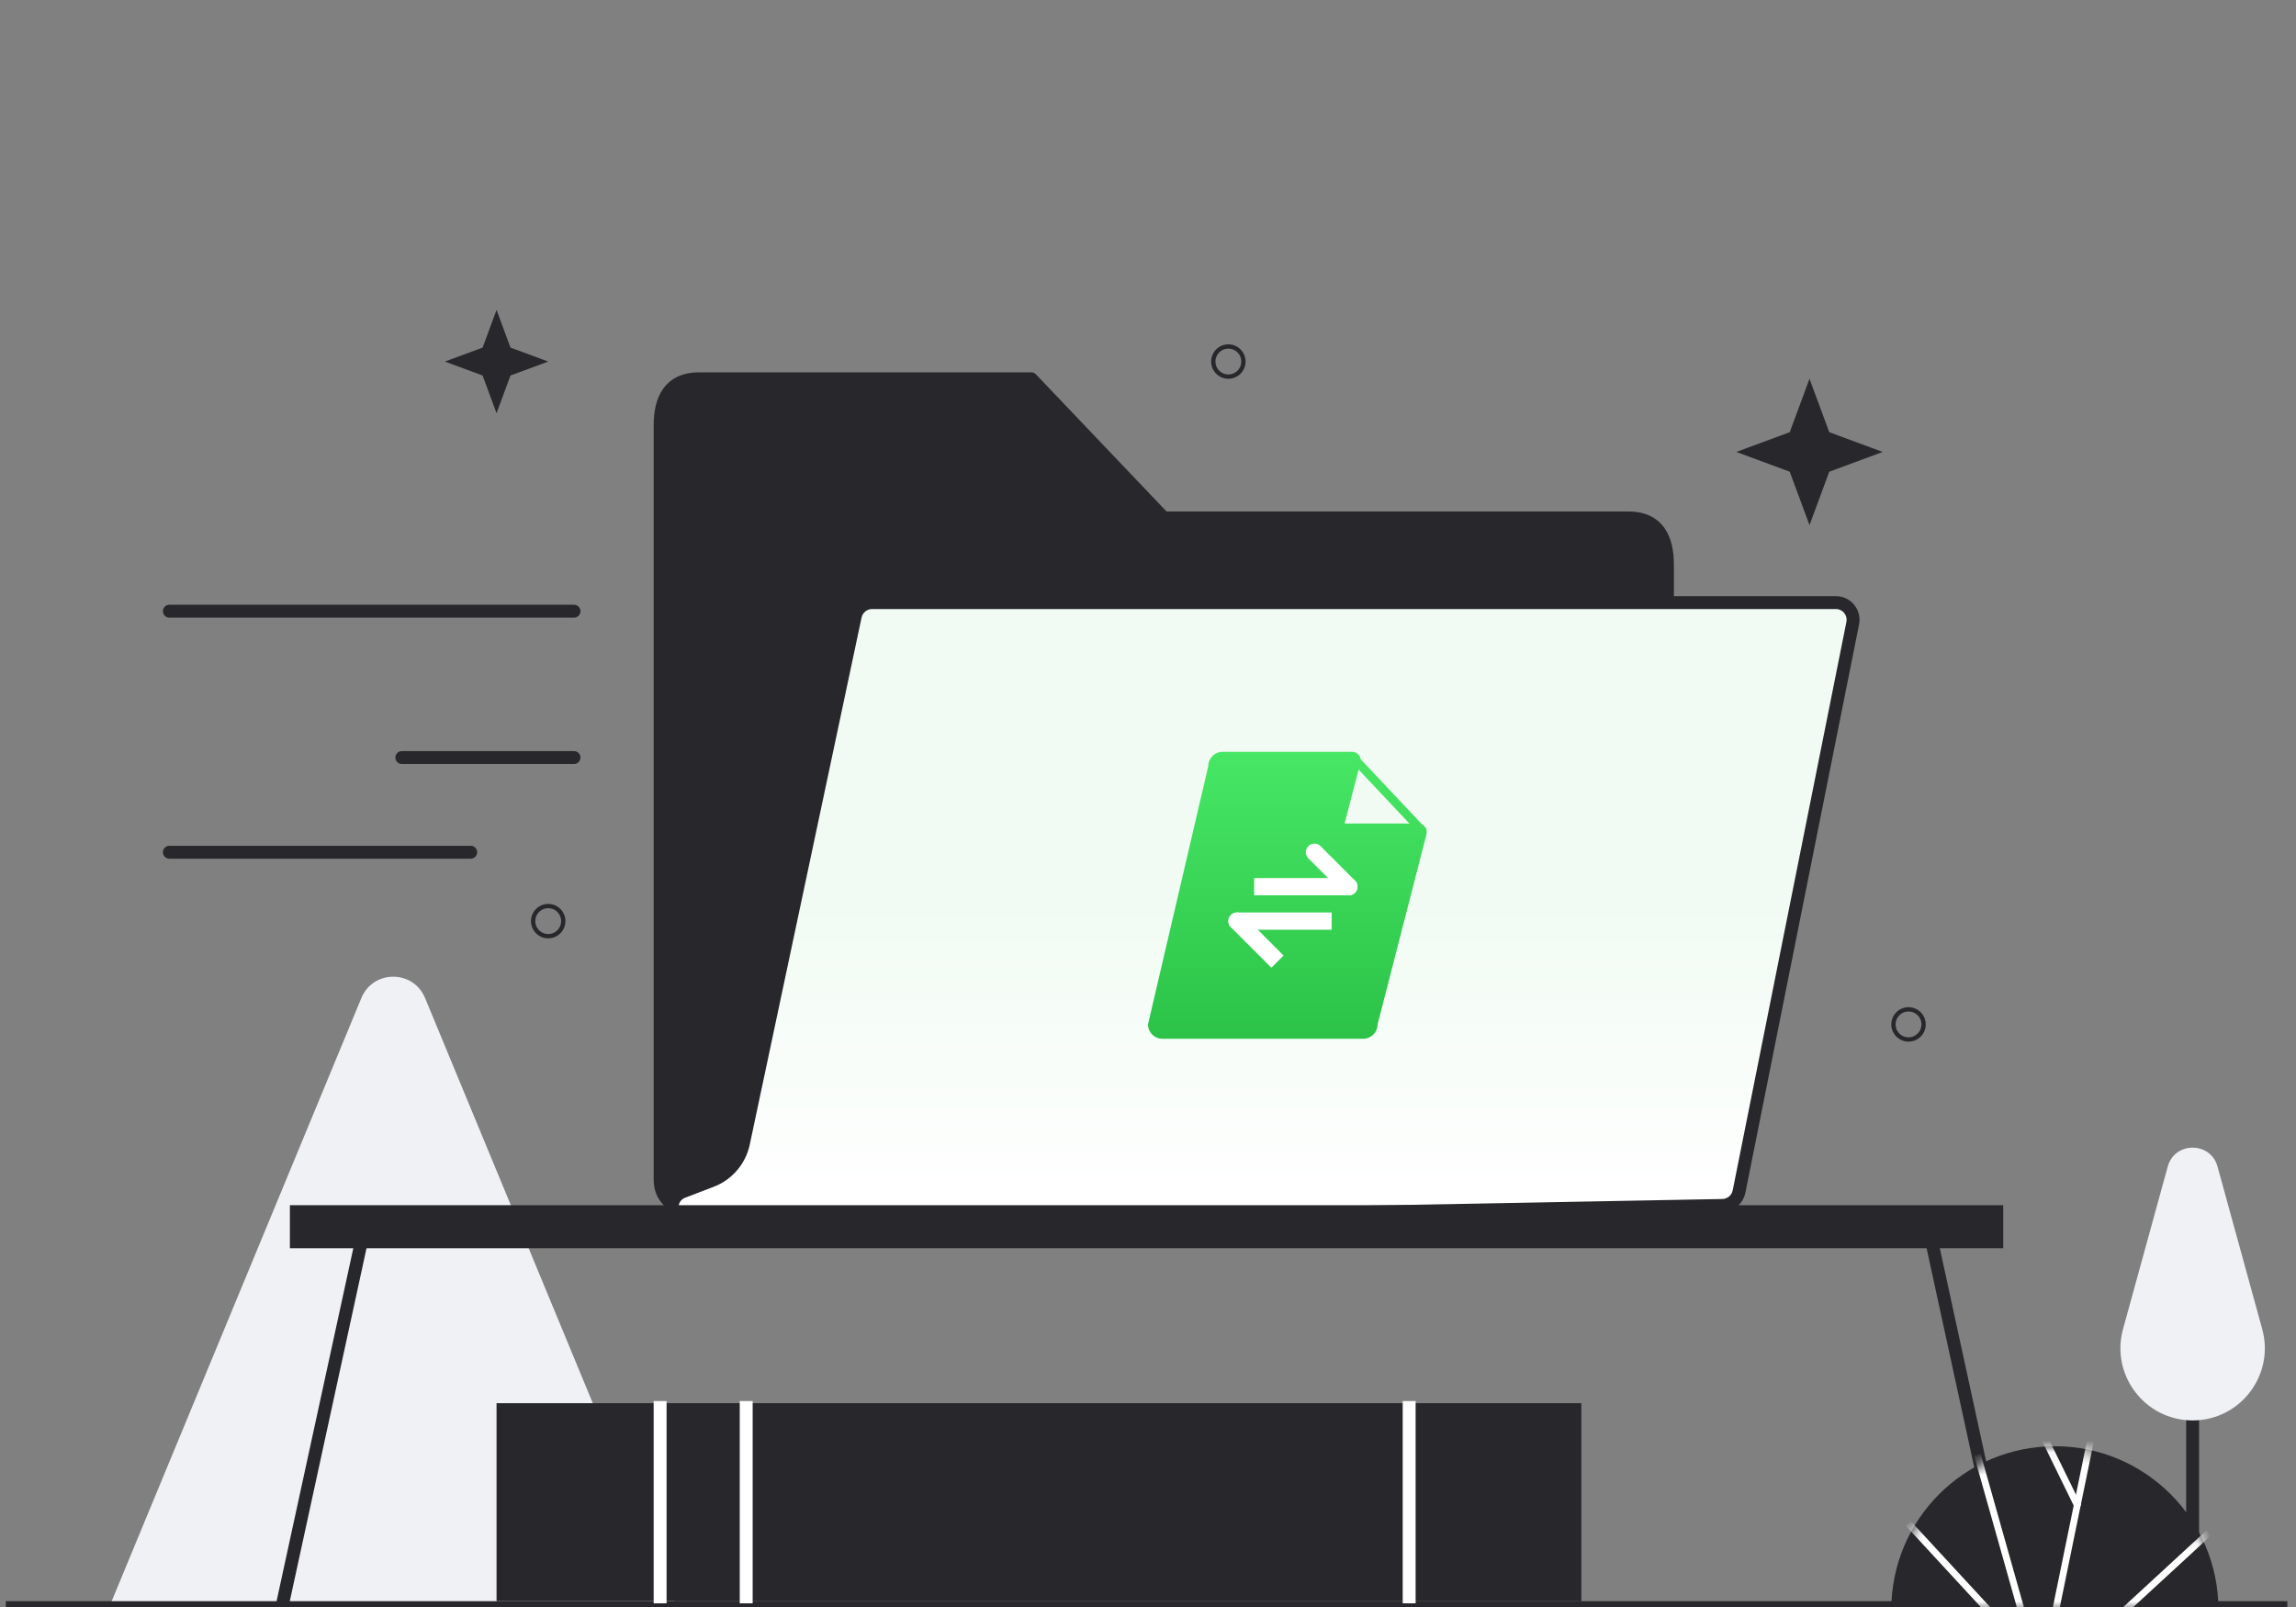 <svg width="200" height="140" viewBox="0 0 200 140" fill="none" xmlns="http://www.w3.org/2000/svg">
<rect x="0" y="0" width="200" height="140" fill="#808080" stroke="none"/>
<g clip-path="url(#clip0_56_30775)">
<path d="M31.481 86.942C32.504 84.472 36.002 84.472 37.025 86.942L58.934 139.868H9.573L31.481 86.942Z" fill="#F0F1F5"/>
<path d="M190.995 136.493V123.744" stroke="#28282C" stroke-width="1.125" stroke-linecap="round" stroke-linejoin="round"/>
<path d="M188.826 101.634C189.432 99.43 192.559 99.43 193.165 101.634L197.058 115.79C198.158 119.792 195.147 123.744 190.995 123.744C186.844 123.744 183.833 119.792 184.933 115.79L188.826 101.634Z" fill="#F0F1F5"/>
<line x1="0.505" y1="139.868" x2="199.245" y2="139.868" stroke="#28282C" stroke-width="0.75"/>
<path d="M175.246 140.243L167.746 105.745H32.003L24.504 140.243" stroke="#28282C" stroke-width="1.125"/>
<path d="M57.502 37.04C57.502 34.808 58.326 32.998 60.877 32.998H89.829L101.375 45.123H141.873C144.423 45.123 145.247 46.932 145.247 49.164V101.703C145.247 103.935 143.18 105.745 140.629 105.745H62.12C59.569 105.745 57.502 104.977 57.502 102.745V37.04Z" fill="#28282C" stroke="#28282C" stroke-width="1.125" stroke-linejoin="round"/>
<path d="M74.499 53.686C74.646 52.993 75.258 52.497 75.966 52.497H159.917C160.864 52.497 161.573 53.363 161.388 54.291L151.484 103.812C151.346 104.503 150.745 105.004 150.041 105.017L60.074 106.709C58.394 106.74 57.94 104.408 59.51 103.808L61.965 102.869C63.391 102.324 64.443 101.093 64.76 99.6L74.499 53.686Z" fill="url(#paint0_linear_56_30775)" stroke="#28282C" stroke-width="1.125"/>
<rect x="25.253" y="104.995" width="149.243" height="3.75" fill="#28282C"/>
<g clip-path="url(#clip1_56_30775)">
<path d="M101.25 90.496H118.749C119.439 90.496 119.999 89.936 119.999 89.246L124.258 72.683C124.38 72.209 124.021 71.746 123.531 71.746H117.124L118.505 66.435C118.628 65.96 118.27 65.497 117.779 65.497H106.499C105.809 65.497 105.25 66.056 105.25 66.747L100 89.246C100 89.936 100.559 90.496 101.25 90.496Z" fill="url(#paint1_linear_56_30775)"/>
<path d="M117.874 65.997L123.874 72.371" stroke="url(#paint2_linear_56_30775)" stroke-width="0.75" stroke-linecap="round"/>
<path d="M117.499 77.996C117.913 77.996 118.249 77.66 118.249 77.246C118.249 76.832 117.913 76.496 117.499 76.496V77.996ZM109.249 77.996H117.499V76.496H109.249V77.996Z" fill="white"/>
<path d="M107.75 79.496C107.335 79.496 107 79.832 107 80.246C107 80.66 107.335 80.996 107.75 80.996V79.496ZM115.249 80.996H115.999V79.496H115.249V80.996ZM107.75 80.996H115.249V79.496H107.75V80.996Z" fill="white"/>
<path d="M117.499 77.246L114.499 74.246" stroke="white" stroke-width="1.5" stroke-linecap="round" stroke-linejoin="round"/>
<path d="M110.219 83.776L110.749 84.306L111.81 83.246L111.28 82.716L110.219 83.776ZM108.28 79.716C107.987 79.423 107.512 79.423 107.219 79.716C106.926 80.008 106.926 80.483 107.219 80.776L108.28 79.716ZM111.28 82.716L108.28 79.716L107.219 80.776L110.219 83.776L111.28 82.716Z" fill="white"/>
</g>
<path d="M43.253 26.999L44.468 30.283L47.753 31.498L44.468 32.714L43.253 35.998L42.038 32.714L38.753 31.498L42.038 30.283L43.253 26.999Z" fill="#28282C"/>
<circle cx="166.247" cy="89.246" r="1.312" stroke="#28282C" stroke-width="0.375"/>
<circle cx="47.753" cy="80.246" r="1.312" stroke="#28282C" stroke-width="0.375"/>
<circle cx="107" cy="31.498" r="1.312" stroke="#28282C" stroke-width="0.375"/>
<path d="M157.622 32.998L159.344 37.651L163.997 39.373L159.344 41.095L157.622 45.748L155.9 41.095L151.247 39.373L155.9 37.651L157.622 32.998Z" fill="#28282C"/>
<rect x="43.253" y="122.244" width="94.495" height="17.249" fill="#28282C"/>
<path d="M57.502 122.619V139.118" stroke="white" stroke-width="1.125" stroke-linecap="square" stroke-linejoin="round"/>
<path d="M65.001 122.619V139.118" stroke="white" stroke-width="1.125" stroke-linecap="square" stroke-linejoin="round"/>
<path d="M122.749 122.619V139.118" stroke="white" stroke-width="1.125" stroke-linecap="square" stroke-linejoin="round"/>
<path d="M50.002 53.247L14.754 53.247" stroke="#28282C" stroke-width="1.125" stroke-linecap="round"/>
<path d="M41.003 74.246L14.754 74.246" stroke="#28282C" stroke-width="1.125" stroke-linecap="round"/>
<path d="M50.002 65.997L35.003 65.997" stroke="#28282C" stroke-width="1.125" stroke-linecap="round"/>
<path d="M178.996 125.994C171.126 125.994 164.747 132.373 164.747 140.243H193.245C193.245 132.373 186.866 125.994 178.996 125.994Z" fill="#28282C"/>
<mask id="mask0_56_30775" style="mask-type:alpha" maskUnits="userSpaceOnUse" x="164" y="125" width="30" height="16">
<path d="M178.996 125.994C171.126 125.994 164.747 132.373 164.747 140.243H193.245C193.245 132.373 186.866 125.994 178.996 125.994Z" fill="#333333"/>
</mask>
<g mask="url(#mask0_56_30775)">
<path d="M178.996 140.639L182.162 125.202" stroke="white" stroke-width="0.594" stroke-linejoin="round"/>
<path d="M176.371 141.368L172.246 126.744" stroke="white" stroke-width="0.594" stroke-linejoin="round"/>
<path d="M175.246 142.493L166.246 132.743" stroke="white" stroke-width="0.594" stroke-linejoin="round"/>
<path d="M184.208 141.094L192.402 133.547" stroke="white" stroke-width="0.594" stroke-linejoin="round"/>
<path d="M178.123 125.353L181.022 131.274" stroke="white" stroke-width="0.594" stroke-linejoin="round"/>
</g>
</g>
<defs>
<linearGradient id="paint0_linear_56_30775" x1="109.999" y1="78.806" x2="109.999" y2="104.995" gradientUnits="userSpaceOnUse">
<stop stop-color="#F1FBF3"/>
<stop offset="1" stop-color="white"/>
</linearGradient>
<linearGradient id="paint1_linear_56_30775" x1="109.999" y1="56.997" x2="109.999" y2="93.745" gradientUnits="userSpaceOnUse">
<stop stop-color="#50F36F"/>
<stop offset="1" stop-color="#28BE44"/>
</linearGradient>
<linearGradient id="paint2_linear_56_30775" x1="117.124" y1="65.997" x2="124.249" y2="71.996" gradientUnits="userSpaceOnUse">
<stop stop-color="#47E765"/>
<stop offset="1" stop-color="#40DD5D"/>
</linearGradient>
<clipPath id="clip0_56_30775">
<rect width="200" height="140" fill="white"/>
</clipPath>
<clipPath id="clip1_56_30775">
<rect width="29.998" height="29.998" fill="white" transform="translate(95 62.997)"/>
</clipPath>
</defs>
</svg>
